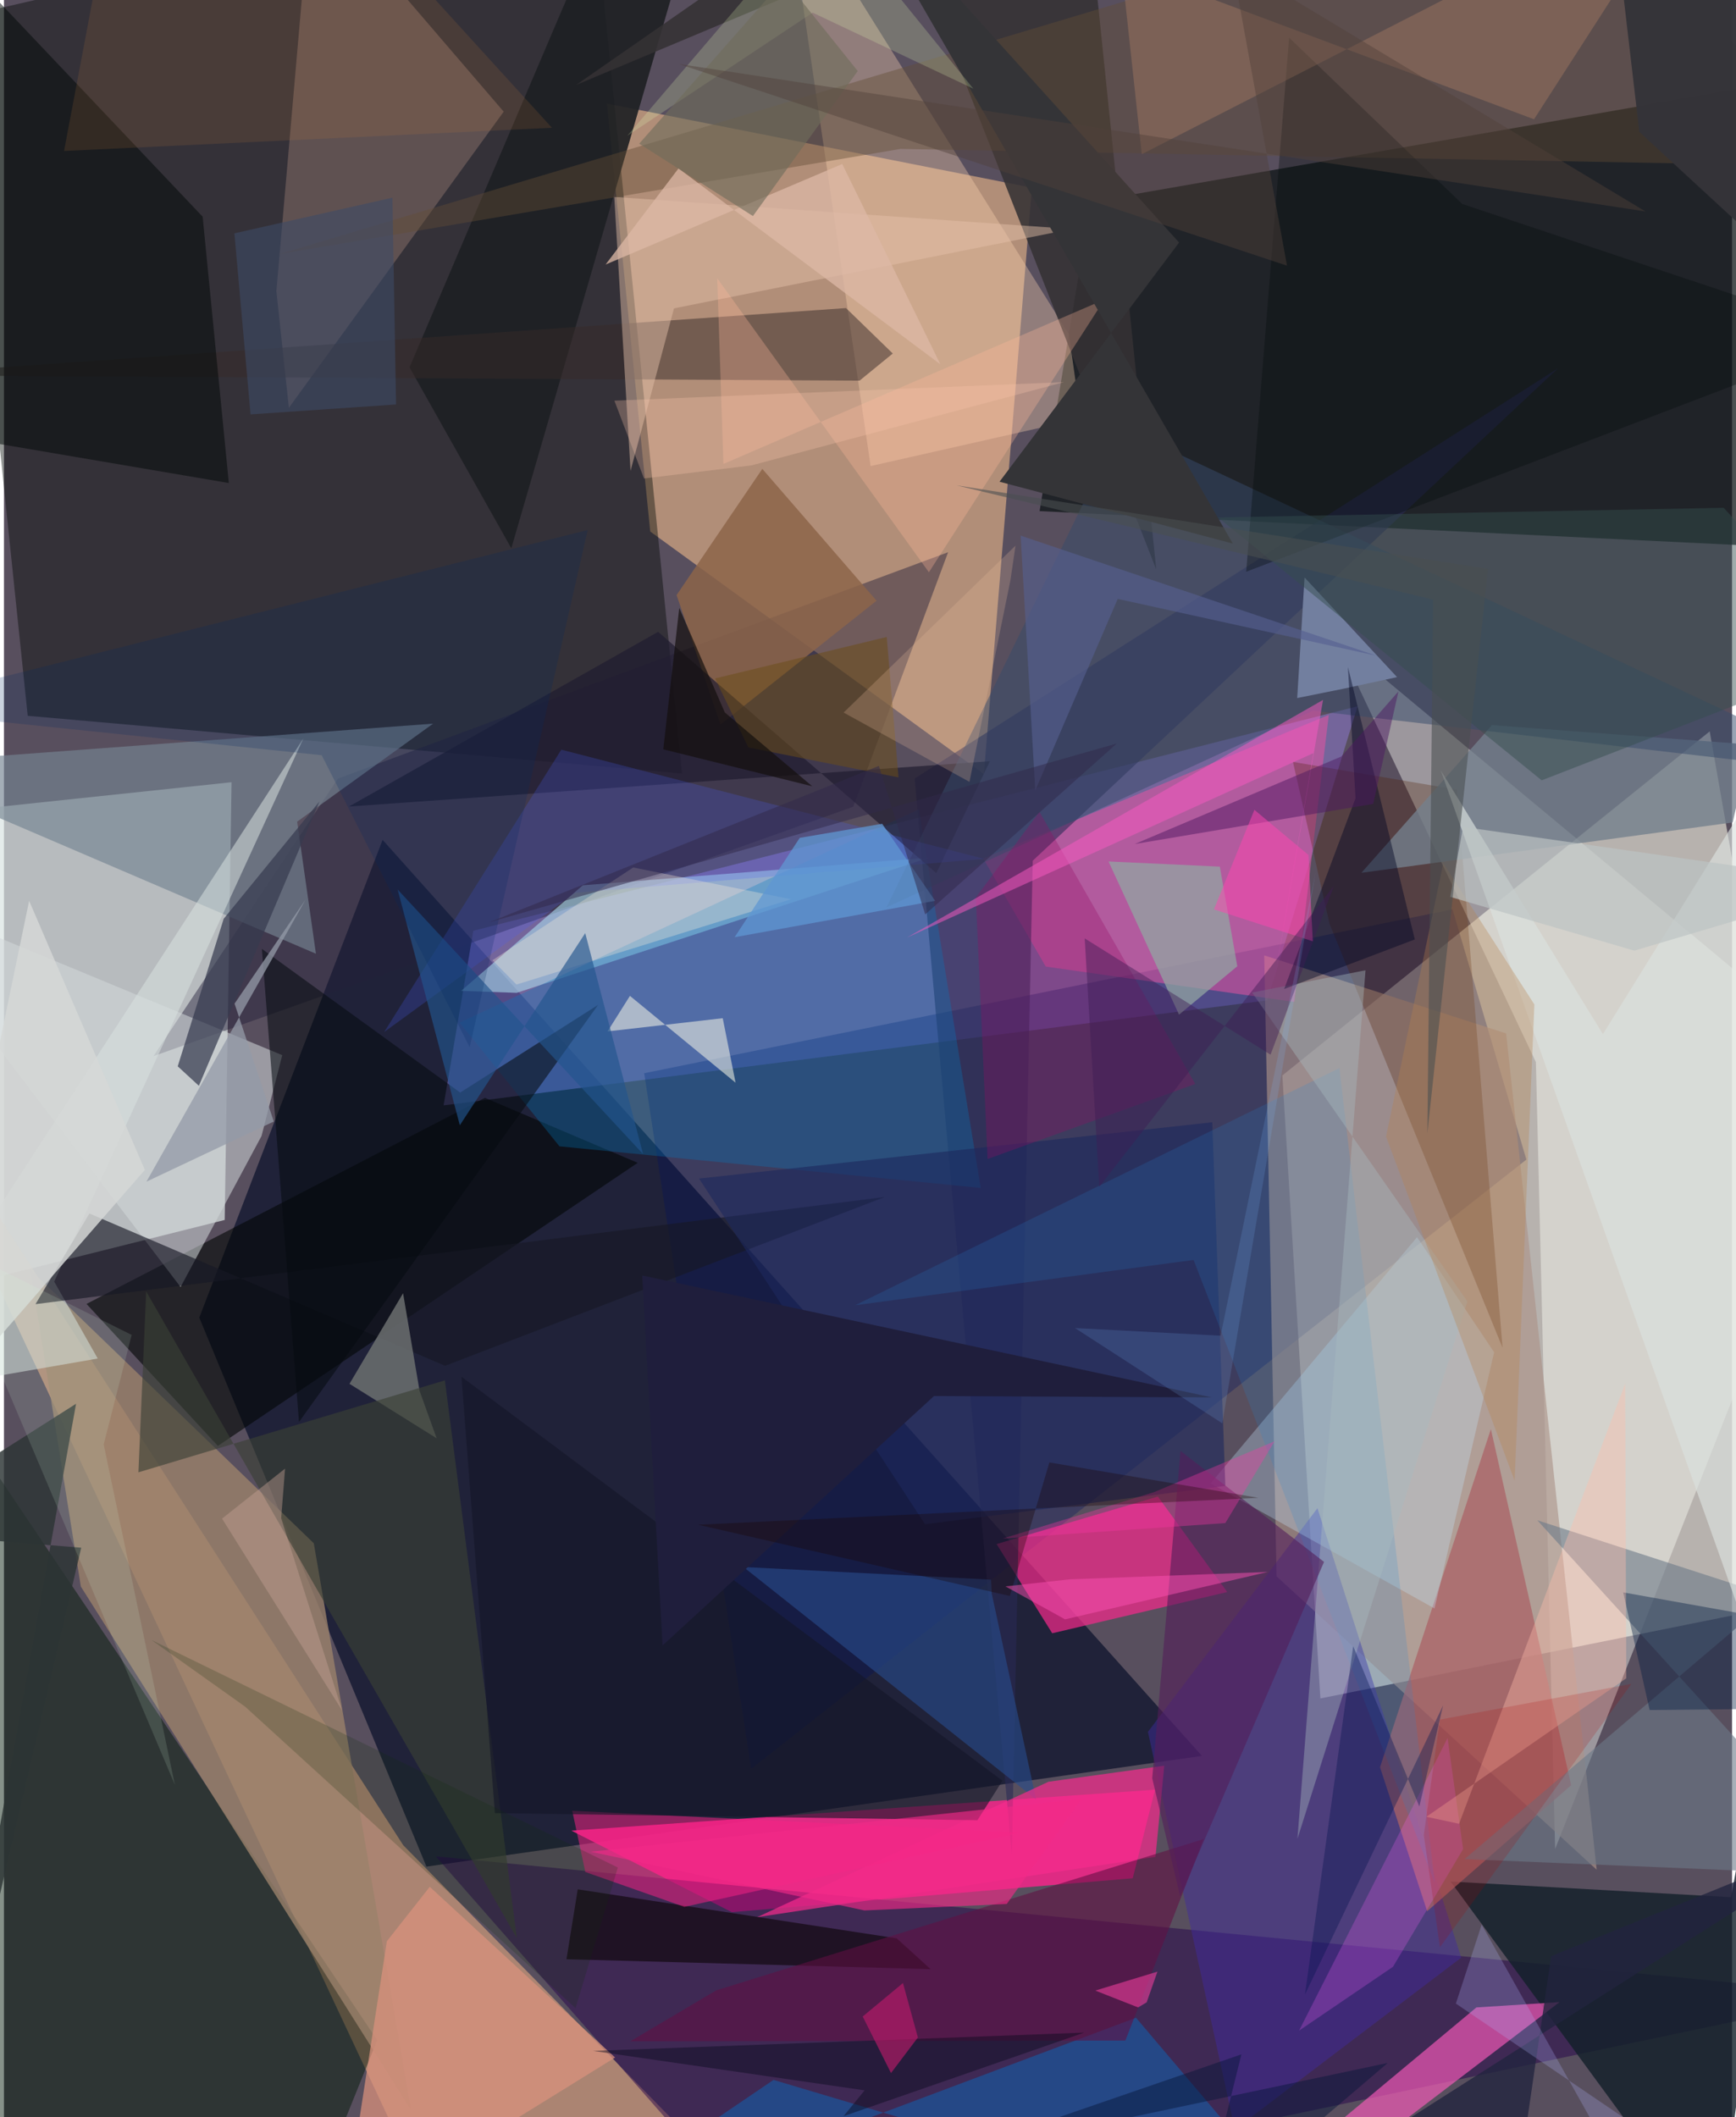 <svg xmlns="http://www.w3.org/2000/svg" width="228" height="278" viewBox="0 0 836 1024"><path fill="#584f5e" d="M0 0h836v1024H0z"/><path fill="#faf7e6" fill-opacity=".588" d="M636.847 821.474L898 768.881 825.194 353.74l-206.74 166.419z"/><path fill="#dbe4e3" fill-opacity=".722" d="M-41.819 627.266l148.604-37.209 3.319-211.724-130.752 13.834z"/><path fill="#0b122a" fill-opacity=".718" d="M579.556 849.273l-375.171 53.544L94.498 637.295l88.674-231.087z"/><path fill="#e1b086" fill-opacity=".655" d="M497.286 90.79l-23.215 283.637-161.409-117.345-20.968-206.987z"/><path fill="#0e1516" fill-opacity=".745" d="M898 266.485V32.79L525.788 97.583 501.002 247.21z"/><path fill="#000803" fill-opacity=".412" d="M283.954-62L-23.592 8.914 11.494 346.21l316.53 27.927z"/><path fill="#ffba86" fill-opacity=".494" d="M193.147 892.451L-62 495.714 214.92 1086l152.972-15.546z"/><path fill="#f9248b" fill-opacity=".835" d="M274.502 885.424l77.623 39.416 193.943-16.388 10.795-42.847z"/><path fill="#9b86f2" fill-opacity=".412" d="M654.838 341.6L611.14 483.837l-398.452 50.79 14.383-84.447z"/><path fill="#fdfef9" fill-opacity=".412" d="M898 519.792L750.414 894.294l-9.307-380.578-97.073-205.242z"/><path fill="#00135e" fill-opacity=".31" d="M736.511 560.863l-375.04 294.672-51.746-336.453 391.047-79.252z"/><path fill="#001908" fill-opacity=".475" d="M-46.303 1005.555L-62 625.67l242.582 361.07-40.058 99.26z"/><path fill="#ab9289" fill-opacity=".635" d="M615.647 762.427l154.87 141.89-43.809-404.475L609.69 462.08z"/><path fill="#25004a" fill-opacity=".478" d="M338.595 1045.6L208.89 897.847 898 964.907 322.806 1086z"/><path fill="#f52a8b" fill-opacity=".706" d="M558.235 723.828l33.55 46.176-84.664 19.955-26.902-43.153z"/><path fill="#e553a0" fill-opacity=".545" d="M473.733 415.205l167.18-69.434-16.656 138.836-120.27-17.102z"/><path fill="#251f3b" fill-opacity=".455" d="M161.528 376.593l295.235-109.511-45.87 123.1-338.56 120.64z"/><path fill="#121f29" fill-opacity=".804" d="M835.517 917.614L898 576.297 828.845 1086 699.836 910.03z"/><path fill="#a9dced" fill-opacity=".596" d="M248.047 480.201l199.487-65.398-167.498 13.387-58.858 51.054z"/><path fill="#ffd7b4" fill-opacity=".341" d="M377.638-58.318l41.623 283.745 101.684-22.966-5.73-40.712z"/><path fill="#292954" fill-opacity=".584" d="M440.574 376.542L752.015 177.98 497.7 416.293l-10.137 480.793z"/><path fill="#fd5bbd" fill-opacity=".639" d="M752.546 968.344l-40.216 2.582L574.193 1086h24.048z"/><path fill="#9a826b" fill-opacity=".796" d="M196.877 1020.416L149.89 746.418 12.714 614.01l24.485 153.357z"/><path fill="#030805" fill-opacity=".604" d="M232.67 530.986l73.915 31.43-203.099 136.931L39.94 630.66z"/><path fill="#bc968a" fill-opacity=".314" d="M241.75 54.006L148.79-54.27l-16.995 195.083 6.04 56.436z"/><path fill="#402ba2" fill-opacity=".455" d="M595.476 1029.938l-42.057-192.3 82.015-108.169 69.56 217.368z"/><path fill="#027dc2" fill-opacity=".302" d="M472.54 574.565L442.597 391.46 220.442 494.586l48.297 59.857z"/><path fill="#758492" fill-opacity=".659" d="M141.83 397.416l9.093 63.871L-62 370.011l269.615-20.006z"/><path fill="#d3d8da" fill-opacity=".545" d="M85.446 622.505L-62 428.861l196.628 81.48-10.024 39.102z"/><path fill="#ab6266" fill-opacity=".749" d="M688.498 924.401l-22.803-69.664 53.628-163.524 38.849 172.237z"/><path fill="#1e2023" fill-opacity=".914" d="M245.45 265.196l-49.246-87.525L298.318-61.734l26.7 52.966z"/><path fill="#353234" fill-opacity=".875" d="M425.073-62L276.852 41.052 522.708-62l34.736 337.41z"/><path fill="#362b29" fill-opacity=".502" d="M407.352 149.001l22.635 21.98-16.067 13.117-469.941-2.58z"/><path fill="#000807" fill-opacity=".506" d="M96.123 104.818l12.662 128.809L-62 204.56V-62z"/><path fill="#4d1d00" fill-opacity=".286" d="M623.58 368.508l79.373 13.428 22.023 269.908-83.726-205.102z"/><path fill="#d9e1e0" fill-opacity=".537" d="M-62 675.74l107.362-18.672-21.05-37.194L144.88 357.1z"/><path fill="#c5e2fa" fill-opacity=".318" d="M692.049 777.954l28.863-123.9-37.301-55.671-99.887 119.108z"/><path fill="#73808c" fill-opacity=".792" d="M656.696 422.142l63.167-71.423 125.016 9.4-8.56 37.663z"/><path fill="#171925" fill-opacity=".635" d="M41.337 586.922l-26.065 43.84 410.893-51.835-212.77 81.659z"/><path fill="#8d644a" fill-opacity=".847" d="M422.143 290.547l-55.27-63.769-41.465 61.03 21.214 62.65z"/><path fill="#0073cd" fill-opacity=".416" d="M372.284 1005.983L254.247 1086l293.41-110.09L641.064 1086z"/><path fill="#373b4f" fill-opacity=".722" d="M106.288 444.404l-22.221 71.334 10.232 9.422 58.328-137.517z"/><path fill="#e6c0aa" fill-opacity=".467" d="M295.255 95.238l7.87 132.526 21.015-78.618 192.4-38.382z"/><path fill="#284c8d" fill-opacity=".612" d="M477.85 770.7l21.463 99.619L357.736 757.9l119.78 6.11z"/><path fill="#6d7171" fill-opacity=".835" d="M209.336 695.667l-8.287-23.009-7.967-47.182-25.924 43.834z"/><path fill="#1c285c" fill-opacity=".608" d="M445.585 737.231L336.276 570.028l248.261-27.22 6.337 175.862z"/><path fill="#624e36" fill-opacity=".42" d="M898 80.655l-464.29-8.628-300.91 50.977L751.77-62z"/><path fill="#6b7a88" fill-opacity=".596" d="M855.832 772.278L706.568 899.182 898 907.17 741.793 735.298z"/><path fill="#201c2f" fill-opacity=".702" d="M316.465 305.595l-149.55 84.485 310.04-21.904-25.904 54.107z"/><path fill="#0c0405" fill-opacity=".612" d="M431.89 937.512l16.398 14.901-176.159-4.8 5.456-33.807z"/><path fill="#f62b8d" fill-opacity=".706" d="M557.084 898.103l4.238-44.096-55.997 7.756-140.942 65.499z"/><path fill="#060c11" fill-opacity=".565" d="M220.709 528.437l-95.937-69.5 17.96 228.824 144.694-201.73z"/><path fill="#2488d6" fill-opacity=".18" d="M575.505 609.386l116.69 301.335-46.135-394.14-234.257 114.706z"/><path fill="#da917d" fill-opacity=".729" d="M185.237 938.916l20.756-26.336 89.667 82.57-131.675 81.488z"/><path fill="#374c6a" fill-opacity=".51" d="M898 374.515L540.189 206.401l-113.23 232.43 206.303-95.07z"/><path fill="#485ef6" fill-opacity=".224" d="M183.939 499.154l92.479-67.366 197.915-16.372-204.708-52.82z"/><path fill="#f5f5e5" fill-opacity=".549" d="M353.93 523.659l-51.1-41.99-10.826 17.184 55.717-6.38z"/><path fill="#727f9f" d="M625.634 337.628l3.56-58.32 44.738 48.192-25.573 5.535z"/><path fill="#600e43" fill-opacity=".573" d="M303.03 987.292l239.48-.343 37.89-97.46-235.84 73.191z"/><path fill="#dae0dd" fill-opacity=".663" d="M773.522 500.178l-78.43-127.557 199.34 561.176-9.783-612.848z"/><path fill="#f92185" fill-opacity=".514" d="M491.834 886.39l-162.68 35.893-47.917-16.872-6.323-29.6z"/><path fill="#040c0c" fill-opacity=".353" d="M705.499 98.671l-83.767-80.43-20.775 258.286L898 162.952z"/><path fill="#92a5a2" fill-opacity=".741" d="M588.206 419.155l8.443 48.193-28.18 23.415-34.103-74.096z"/><path fill="#b38465" fill-opacity=".369" d="M740.21 57.69L817.198-62 550.447 74.587l-9.934-91.538z"/><path fill="#3a4036" fill-opacity=".627" d="M65.05 712.11l3.753-87.499L248.12 937.415 213.304 667.62z"/><path fill="#141627" fill-opacity=".616" d="M237.485 876.943l-16.159-211.091 261.718 195.425-12.1 19.1z"/><path fill="#a9babe" fill-opacity=".404" d="M658.682 469.29l-32.93 420.074 82.217-259.888-104.152-149.421z"/><path fill="#f664f8" fill-opacity=".239" d="M626.526 982.152l71.853-141.5 7.511 53.691-33.925 56.933z"/><path fill="#ffb899" fill-opacity=".306" d="M348.066 224.384l184.296-79.498-84.9 131.895L345.056 134.57z"/><path fill="#531e5a" fill-opacity=".596" d="M569.027 917.245l-13.53-57.13 13.687-158.357 69.427 53.675z"/><path fill="#930d62" fill-opacity=".306" d="M576.316 524.271L500.947 392.65l-30.778 41.439 5.68 126.485z"/><path fill="#000524" fill-opacity=".439" d="M682.53 454.373L650.167 322.56l3.686 63.488-34.534 92.3z"/><path fill="#fa59c1" fill-opacity=".506" d="M611.487 492.307l21.958-128.045-196.658 89.235 201.346-114.97z"/><path fill="#001b40" fill-opacity=".396" d="M898 790.693l-114.66-20.51 12.792 56.894L898 826.054z"/><path fill="#343437" d="M594.493 262.918l-112.868-29.932 86.866-115.68L406.697-62z"/><path fill="#ffbeac" fill-opacity=".376" d="M784.31 669.205l.518 142.54-96.696 66.96 15.806 3.399z"/><path fill="#b6834f" fill-opacity=".325" d="M668.605 549.75l27.712-132.257 44.055 68.318-9.554 230.323z"/><path fill="#f9e9d7" fill-opacity=".322" d="M380.805 434.932l-76.389-15.359-68.092 44.86 11.612 11.761z"/><path fill="#dff8b1" fill-opacity=".22" d="M396.92-46.013l72.047 88.914-77.735-36.779-89.677 59.532z"/><path fill="#334d4d" fill-opacity=".471" d="M743.904 377.42L587.352 250.286l244.578-4.691 66.07 72.02z"/><path fill="#d5d8d6" fill-opacity=".843" d="M12.181 435.679l55.973 130.165L-62 715.269v78.402z"/><path fill="#ca7d37" fill-opacity=".145" d="M29.074 73.022L54.563-62h97.762l112.77 123.804z"/><path fill="#1f1e3c" d="M308.775 616.907l9.823 178.961L449.92 675.215l134.498.66z"/><path fill="#4c1760" fill-opacity=".478" d="M646.988 365.895l27.63-31.505-12.22 54.428-115.381 19.41z"/><path fill="#23558e" fill-opacity=".651" d="M190.445 430.215l30.092 114.042 60.663-92.93 27.976 106.863z"/><path fill="#343338" fill-opacity=".98" d="M791.146 63.795L776.46-62 898 54.507l-19.794 89.592z"/><path fill="#6c4d19" fill-opacity=".533" d="M360.096 361.505l-16.078-33.369 83.056-20.066 5.68 67.93z"/><path fill="#07164f" fill-opacity=".38" d="M652.729 796.15l31.986 77.566 11.503-48.863-66.84 139.857z"/><path fill="#08091b" fill-opacity=".443" d="M416.38 1011.03l-10.223 12.496 116.423-40.424-237.572 8.85z"/><path fill="#3e4c67" fill-opacity=".576" d="M119.292 200.426l70.395-4.798-1.753-100.026-76.45 17.255z"/><path fill="#5f97d3" fill-opacity=".749" d="M384.968 405.25l-31.495 48.05 96.987-17.605-25.603-37.27z"/><path fill="#2c3535" fill-opacity=".824" d="M34.885 678.943L-62 740.553l99.382 8.019-65.036 277.299z"/><path fill="#002864" fill-opacity=".208" d="M225.294 506.534l57.112-250.183L-62 342.835l215.717 22.44z"/><path fill="#ddb8a5" fill-opacity=".761" d="M326.336 81.454l-35.278 46.49 114.473-48.62 47.472 96.875z"/><path fill="#d6fbe1" fill-opacity=".137" d="M-28.446 600.814L82.68 863.251l-34.436-164.62 13.539-52.991z"/><path fill="#fe35a7" fill-opacity=".345" d="M614.691 697.11l-23.828 39.548-107.706 7.49 73.185-22.429z"/><path fill="#ff45b1" fill-opacity=".51" d="M631.09 413.538l-26.155-21.843-19.581 48.135 47.827 15.437z"/><path fill="#ba1b69" fill-opacity=".639" d="M429.122 1002.67l13.01-17.213-7.215-26.33-19.475 16.173z"/><path fill="#e9bb9c" fill-opacity=".247" d="M486.909 280.593l-19.825 97.568-60.882-33.513 83.154-80.733z"/><path fill="#c6a397" fill-opacity=".42" d="M134.104 734.312l1.89-23.998-30.481 24.185 58.098 92.829z"/><path fill="#112d0b" fill-opacity=".204" d="M71.358 793.21L296.99 903.255l-20.469 67.995L116.65 825.43z"/><path fill="#f73fa0" fill-opacity=".557" d="M552.81 968.462l5.21-14.846-30.073 9.152 20.717 8.149z"/><path fill="#555f90" fill-opacity=".612" d="M498.908 382.365l39.91-92.695 125.496 27.572-172.474-58.175z"/><path fill="#190400" fill-opacity=".325" d="M335.77 737.458l150.845 34.46 19.133-64.595 101.094 17.113z"/><path fill="#af0000" fill-opacity=".176" d="M694.685 941.822l92.637-127.393-92.67 17.275-7.764 55.85z"/><path fill="#bcc4c4" fill-opacity=".686" d="M705.895 399.943l-6.218 33.853 89.035 25.997 109.129-32.386z"/><path fill="#21243e" fill-opacity=".788" d="M748.493 946.103L728.078 1086H583.472L898 885.59z"/><path fill="#fdc7ae" fill-opacity=".282" d="M361.523 225.114L512.8 184.82l-217.485 8.976 14.319 37.63z"/><path fill="#706d5b" fill-opacity=".62" d="M413.037 34.358L377.48-9.958 307.306 69.5l55.033 35z"/><path fill="#949aa7" fill-opacity=".753" d="M130.538 542.438l-18.982-57.013 34.352-50.334-76.98 136.431z"/><path fill="#b2b7ff" fill-opacity=".243" d="M714.881 930.865l-12.487 38.193 108.907 74.025-43.33-17.522z"/><path fill="#50413a" fill-opacity=".439" d="M326.315 30.904l294.386 97.59-26.714-146.731 200.123 120.51z"/><path fill="#4a4e51" fill-opacity=".576" d="M717.944 275.158l-29.338 273.025 2.781-258.18-230.566-55.257z"/><path fill="#130f0e" fill-opacity=".694" d="M391.034 380.3l-72.074-17.876 7.734-68.384 22.032 50.533z"/><path fill="#3d1d54" fill-opacity=".443" d="M529.893 573.996l-7.052-120.13 89.886 56.245 30.623-81.616z"/><path fill="#f22a88" fill-opacity=".635" d="M283.871 895.615l237.473-25.528-36.215 50.795-68.846 3.128z"/><path fill="#fe51b3" fill-opacity=".486" d="M611.362 760.3l-98.029 22.922-28.85-15.946 31.124-3.404z"/><path fill="#312a4a" fill-opacity=".518" d="M234.853 446.048l303.513-86.442-92.693 82.68-22.403-71.868z"/><path fill="#071739" fill-opacity=".475" d="M578.345 1075.493l20.292-81.872-143.748 49.494 214.546-45.335z"/><path fill="#81bfff" fill-opacity=".161" d="M588.583 646.039l-70.425-3.698 71.226 46.07 45.118-266.278z"/></svg>